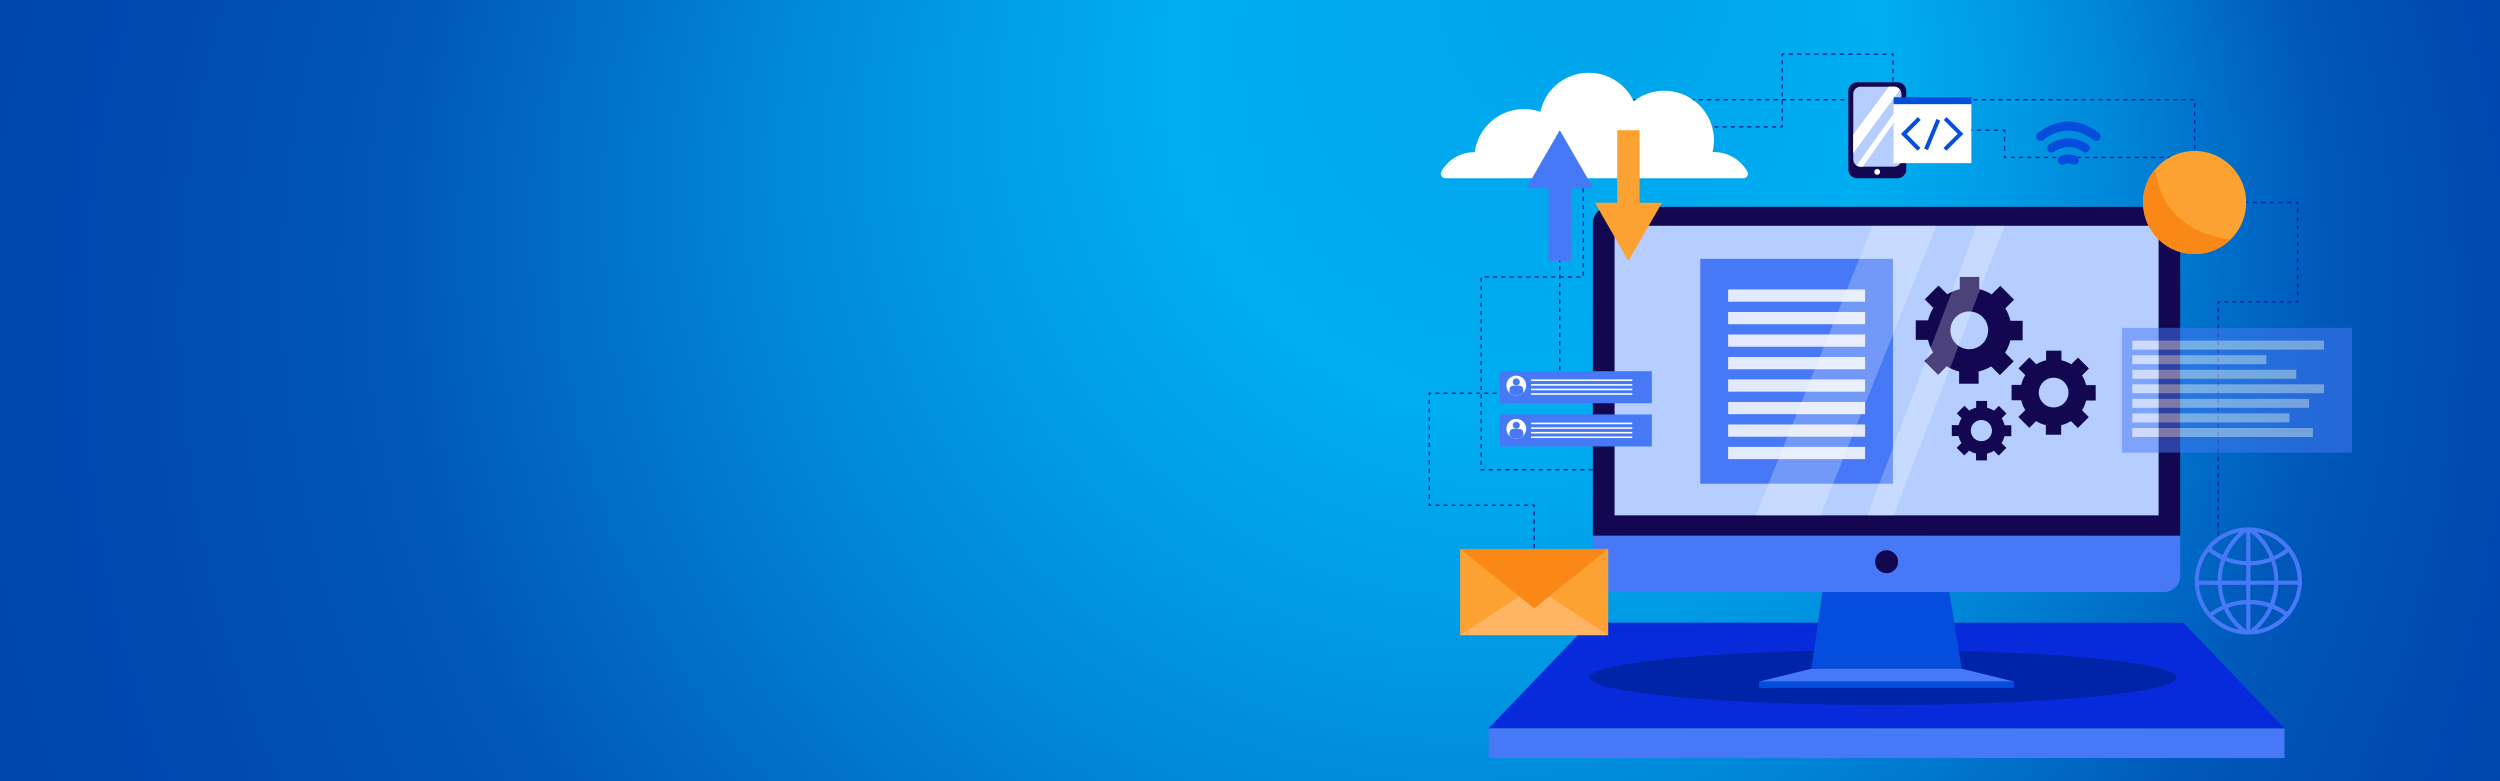 <svg xmlns="http://www.w3.org/2000/svg" xmlns:xlink="http://www.w3.org/1999/xlink" width="1920" height="600" viewBox="0 0 1920 600">
  <rect x="0" y="0" width="1920" height="600" fill="#333333" stroke="none"/>
  <defs>
    <radialGradient id="radial-gradient" cx="0.5" cy="0.5" fx="0.974" fy="-0.061" r="1.773" gradientTransform="translate(0.344) scale(0.313 1)" gradientUnits="objectBoundingBox">
      <stop offset="0.034" stop-color="#00a4eb"/>
      <stop offset="0.088" stop-color="#00a7ed"/>
      <stop offset="0.258" stop-color="#00adf1"/>
      <stop offset="0.366" stop-color="#009de7"/>
      <stop offset="0.496" stop-color="#0085d7"/>
      <stop offset="0.695" stop-color="#0058ba"/>
      <stop offset="0.712" stop-color="#0056b9"/>
      <stop offset="0.864" stop-color="#0049b1"/>
      <stop offset="1" stop-color="#0044ae"/>
    </radialGradient>
    <clipPath id="clip-path">
      <path id="Path_7182" data-name="Path 7182" d="M482.8-378a7.6,7.6,0,0,1-7.6,7.6,7.6,7.6,0,0,1-7.6-7.6,7.6,7.6,0,0,1,7.6-7.6A7.6,7.6,0,0,1,482.8-378Z"/>
    </clipPath>
    <clipPath id="clip-path-3">
      <path id="Path_7187" data-name="Path 7187" d="M482.8-344.8a7.6,7.6,0,0,1-7.6,7.6,7.6,7.6,0,0,1-7.6-7.6,7.6,7.6,0,0,1,7.6-7.6A7.6,7.6,0,0,1,482.8-344.8Z"/>
    </clipPath>
    <clipPath id="clip-path-5">
      <path id="Path_7198" data-name="Path 7198" d="M765.4-607.5H739.6a5.591,5.591,0,0,0-5.6,5.6v50.2a5.591,5.591,0,0,0,5.6,5.6h25.8a5.591,5.591,0,0,0,5.6-5.6v-50.2A5.656,5.656,0,0,0,765.4-607.5Z"/>
    </clipPath>
  </defs>
  <g id="Implementation_banner" transform="translate(689.3 674.1)">
    <g id="Layer_1">
      <rect id="Rectangle_7363" data-name="Rectangle 7363" width="1920" height="600" transform="translate(-689.3 -674.1)" fill="url(#radial-gradient)"/>
    </g>
    <g id="Layer_5">
      <path id="Path_7149" data-name="Path 7149" d="M996.2-553.2v-44.3H526.7v136.1H448.2v148.1h97.6" fill="none" stroke="#0024a8" stroke-miterlimit="10" stroke-width="1.066" stroke-dasharray="3.197"/>
      <g id="Group_2630" data-name="Group 2630">
        <g id="Group_2629" data-name="Group 2629">
          <line id="Line_151" data-name="Line 151" y1="1.6" transform="translate(489 -225.1)" fill="none" stroke="#0024a8" stroke-miterlimit="10" stroke-width="1.066"/>
          <line id="Line_152" data-name="Line 152" y1="54.7" transform="translate(489 -282.9)" fill="none" stroke="#0024a8" stroke-miterlimit="10" stroke-width="1.066" stroke-dasharray="3.128 3.128"/>
          <path id="Path_7150" data-name="Path 7150" d="M489-284.5v-1.6h-1.6" fill="none" stroke="#0024a8" stroke-miterlimit="10" stroke-width="1.066"/>
          <line id="Line_153" data-name="Line 153" x1="72.7" transform="translate(411.6 -286.1)" fill="none" stroke="#0024a8" stroke-miterlimit="10" stroke-width="1.066" stroke-dasharray="3.094 3.094"/>
          <path id="Path_7151" data-name="Path 7151" d="M410-286.1h-1.6v-1.6" fill="none" stroke="#0024a8" stroke-miterlimit="10" stroke-width="1.066"/>
          <line id="Line_154" data-name="Line 154" y1="77.8" transform="translate(408.4 -368.8)" fill="none" stroke="#0024a8" stroke-miterlimit="10" stroke-width="1.066" stroke-dasharray="3.311 3.311"/>
          <path id="Path_7152" data-name="Path 7152" d="M408.4-370.5v-1.6H410" fill="none" stroke="#0024a8" stroke-miterlimit="10" stroke-width="1.066"/>
          <line id="Line_155" data-name="Line 155" x2="92.3" transform="translate(413.1 -372.1)" fill="none" stroke="#0024a8" stroke-miterlimit="10" stroke-width="1.066" stroke-dasharray="3.128 3.128"/>
          <path id="Path_7153" data-name="Path 7153" d="M507-372.1h1.6v-1.6" fill="none" stroke="#0024a8" stroke-miterlimit="10" stroke-width="1.066"/>
          <line id="Line_156" data-name="Line 156" y1="196.6" transform="translate(508.6 -573.5)" fill="none" stroke="#0024a8" stroke-miterlimit="10" stroke-width="1.066" stroke-dasharray="3.198 3.198"/>
          <path id="Path_7154" data-name="Path 7154" d="M508.6-575.1v-1.6h1.6" fill="none" stroke="#0024a8" stroke-miterlimit="10" stroke-width="1.066"/>
          <line id="Line_157" data-name="Line 157" x2="162.9" transform="translate(513.4 -576.7)" fill="none" stroke="#0024a8" stroke-miterlimit="10" stroke-width="1.066" stroke-dasharray="3.164 3.164"/>
          <path id="Path_7155" data-name="Path 7155" d="M677.9-576.7h1.6v-1.6" fill="none" stroke="#0024a8" stroke-miterlimit="10" stroke-width="1.066"/>
          <line id="Line_158" data-name="Line 158" y1="48" transform="translate(679.5 -629.4)" fill="none" stroke="#0024a8" stroke-miterlimit="10" stroke-width="1.066" stroke-dasharray="3.094 3.094"/>
          <path id="Path_7156" data-name="Path 7156" d="M679.5-630.9v-1.6h1.6" fill="none" stroke="#0024a8" stroke-miterlimit="10" stroke-width="1.066"/>
          <line id="Line_159" data-name="Line 159" x2="76.8" transform="translate(684.4 -632.5)" fill="none" stroke="#0024a8" stroke-miterlimit="10" stroke-width="1.066" stroke-dasharray="3.271 3.271"/>
          <path id="Path_7157" data-name="Path 7157" d="M762.9-632.5h1.6v1.6" fill="none" stroke="#0024a8" stroke-miterlimit="10" stroke-width="1.066"/>
          <line id="Line_160" data-name="Line 160" y2="50.4" transform="translate(764.5 -627.7)" fill="none" stroke="#0024a8" stroke-miterlimit="10" stroke-width="1.066" stroke-dasharray="3.248 3.248"/>
          <path id="Path_7158" data-name="Path 7158" d="M764.5-575.7v1.6h1.6" fill="none" stroke="#0024a8" stroke-miterlimit="10" stroke-width="1.066"/>
          <line id="Line_161" data-name="Line 161" x2="77.6" transform="translate(769.4 -574.1)" fill="none" stroke="#0024a8" stroke-miterlimit="10" stroke-width="1.066" stroke-dasharray="3.302 3.302"/>
          <path id="Path_7159" data-name="Path 7159" d="M848.6-574.1h1.6v1.6" fill="none" stroke="#0024a8" stroke-miterlimit="10" stroke-width="1.066"/>
          <line id="Line_162" data-name="Line 162" y2="12.4" transform="translate(850.2 -569)" fill="none" stroke="#0024a8" stroke-miterlimit="10" stroke-width="1.066" stroke-dasharray="3.534 3.534"/>
          <path id="Path_7160" data-name="Path 7160" d="M850.2-554.8v1.6h1.6" fill="none" stroke="#0024a8" stroke-miterlimit="10" stroke-width="1.066"/>
          <line id="Line_163" data-name="Line 163" x2="138" transform="translate(855 -553.2)" fill="none" stroke="#0024a8" stroke-miterlimit="10" stroke-width="1.066" stroke-dasharray="3.172 3.172"/>
          <path id="Path_7161" data-name="Path 7161" d="M994.6-553.2h1.6v1.6" fill="none" stroke="#0024a8" stroke-miterlimit="10" stroke-width="1.066"/>
          <line id="Line_164" data-name="Line 164" y2="26.3" transform="translate(996.2 -548.2)" fill="none" stroke="#0024a8" stroke-miterlimit="10" stroke-width="1.066" stroke-dasharray="3.497 3.497"/>
          <path id="Path_7162" data-name="Path 7162" d="M996.2-520.2v1.6h1.6" fill="none" stroke="#0024a8" stroke-miterlimit="10" stroke-width="1.066"/>
          <line id="Line_165" data-name="Line 165" x2="70.9" transform="translate(1001.1 -518.6)" fill="none" stroke="#0024a8" stroke-miterlimit="10" stroke-width="1.066" stroke-dasharray="3.3 3.3"/>
          <path id="Path_7163" data-name="Path 7163" d="M1073.7-518.6h1.6v1.6" fill="none" stroke="#0024a8" stroke-miterlimit="10" stroke-width="1.066"/>
          <line id="Line_166" data-name="Line 166" y2="68.3" transform="translate(1075.3 -513.8)" fill="none" stroke="#0024a8" stroke-miterlimit="10" stroke-width="1.066" stroke-dasharray="3.176 3.176"/>
          <path id="Path_7164" data-name="Path 7164" d="M1075.3-443.9v1.6h-1.6" fill="none" stroke="#0024a8" stroke-miterlimit="10" stroke-width="1.066"/>
          <line id="Line_167" data-name="Line 167" x1="53.1" transform="translate(1017.5 -442.3)" fill="none" stroke="#0024a8" stroke-miterlimit="10" stroke-width="1.066" stroke-dasharray="3.038 3.038"/>
          <path id="Path_7165" data-name="Path 7165" d="M1015.9-442.3h-1.6v1.6" fill="none" stroke="#0024a8" stroke-miterlimit="10" stroke-width="1.066"/>
          <line id="Line_168" data-name="Line 168" y2="176.3" transform="translate(1014.3 -437.6)" fill="none" stroke="#0024a8" stroke-miterlimit="10" stroke-width="1.066" stroke-dasharray="3.176 3.176"/>
          <line id="Line_169" data-name="Line 169" y2="1.6" transform="translate(1014.3 -259.7)" fill="none" stroke="#0024a8" stroke-miterlimit="10" stroke-width="1.066"/>
        </g>
      </g>
      <g id="Group_2631" data-name="Group 2631">
        <rect id="Rectangle_7365" data-name="Rectangle 7365" width="611.2" height="22.9" transform="translate(454 -114.8)" fill="#4779f6"/>
        <path id="Path_7166" data-name="Path 7166" d="M987.5-195.9H531.6L454-114.8h611.2Z" fill="#072bdb"/>
      </g>
      <ellipse id="Ellipse_266" data-name="Ellipse 266" cx="225.6" cy="21.1" rx="225.6" ry="21.1" transform="translate(531.2 -174.9)" fill="#0024a8"/>
      <g id="Group_2638" data-name="Group 2638">
        <g id="Group_2637" data-name="Group 2637">
          <g id="Group_2632" data-name="Group 2632">
            <path id="Path_7167" data-name="Path 7167" d="M711.6-227.9l-9.8,67.4H817.3l-10.9-67.4Z" fill="#054ddd"/>
            <rect id="Rectangle_7366" data-name="Rectangle 7366" width="195.7" height="4.9" transform="translate(661.7 -150.7)" fill="#054ddd"/>
            <path id="Path_7168" data-name="Path 7168" d="M701.8-160.5l-40.1,9.8H857.4l-40.1-9.8Z" fill="#4779f6"/>
          </g>
          <g id="Group_2633" data-name="Group 2633">
            <path id="Path_7169" data-name="Path 7169" d="M985.1-262.6H534v-240a12.718,12.718,0,0,1,12.7-12.7H972.4a12.718,12.718,0,0,1,12.7,12.7v240Z" fill="#130751"/>
            <path id="Path_7170" data-name="Path 7170" d="M972.5-219.4H546.6A12.611,12.611,0,0,1,534-232v-30.6H985.1V-232A12.611,12.611,0,0,1,972.5-219.4Z" fill="#4779f6"/>
            <rect id="Rectangle_7367" data-name="Rectangle 7367" width="417.8" height="222.4" transform="translate(550.7 -500.7)" fill="#b6ceff"/>
            <path id="Path_7171" data-name="Path 7171" d="M768.4-242.7a8.749,8.749,0,0,1-8.8,8.8,8.749,8.749,0,0,1-8.8-8.8,8.749,8.749,0,0,1,8.8-8.8A8.749,8.749,0,0,1,768.4-242.7Z" fill="#130751"/>
          </g>
          <g id="Group_2636" data-name="Group 2636">
            <g id="Group_2634" data-name="Group 2634">
              <rect id="Rectangle_7368" data-name="Rectangle 7368" width="148" height="172.7" transform="translate(616.5 -475.3)" fill="#4779f6"/>
              <rect id="Rectangle_7369" data-name="Rectangle 7369" width="105.2" height="9.4" transform="translate(637.9 -451.8)" fill="#e4eafe"/>
              <rect id="Rectangle_7370" data-name="Rectangle 7370" width="105.2" height="9.4" transform="translate(637.9 -434.5)" fill="#e4eafe"/>
              <rect id="Rectangle_7371" data-name="Rectangle 7371" width="105.2" height="9.4" transform="translate(637.9 -417.2)" fill="#e4eafe"/>
              <rect id="Rectangle_7372" data-name="Rectangle 7372" width="105.2" height="9.4" transform="translate(637.9 -399.9)" fill="#e4eafe"/>
              <rect id="Rectangle_7373" data-name="Rectangle 7373" width="105.2" height="9.4" transform="translate(637.9 -382.7)" fill="#e4eafe"/>
              <rect id="Rectangle_7374" data-name="Rectangle 7374" width="105.2" height="9.4" transform="translate(637.9 -365.4)" fill="#e4eafe"/>
              <rect id="Rectangle_7375" data-name="Rectangle 7375" width="105.2" height="9.4" transform="translate(637.9 -348.1)" fill="#e4eafe"/>
              <rect id="Rectangle_7376" data-name="Rectangle 7376" width="105.2" height="9.4" transform="translate(637.9 -330.9)" fill="#e4eafe"/>
            </g>
            <g id="Group_2635" data-name="Group 2635">
              <path id="Path_7172" data-name="Path 7172" d="M864.1-412.7v-15h-9.4a33.431,33.431,0,0,0-3.9-9.6l6.7-6.7-10.6-10.6-6.6,6.6a31.953,31.953,0,0,0-9.5-4v-9.4h-15v9.4a33.432,33.432,0,0,0-9.6,3.9l-6.7-6.7-10.6,10.6,6.6,6.6a31.953,31.953,0,0,0-4,9.5H782v15h9.4a33.431,33.431,0,0,0,3.9,9.6l-6.7,6.7,10.6,10.6,6.6-6.6a31.953,31.953,0,0,0,9.5,4v9.4h15v-9.4a33.432,33.432,0,0,0,9.6-3.9l6.7,6.7,10.6-10.6-6.6-6.6a31.953,31.953,0,0,0,4-9.5Zm-41,6.8a14.51,14.51,0,0,1-14.5-14.5,14.51,14.51,0,0,1,14.5-14.5,14.51,14.51,0,0,1,14.5,14.5A14.64,14.64,0,0,1,823.1-405.9Z" fill="#130751"/>
              <path id="Path_7173" data-name="Path 7173" d="M920.2-366.5v-11.8h-7.4a24.774,24.774,0,0,0-3.1-7.5l5.3-5.3-8.4-8.4-5.2,5.2a24.774,24.774,0,0,0-7.5-3.1v-7.4H882.1v7.4a24.774,24.774,0,0,0-7.5,3.1l-5.3-5.3-8.4,8.4,5.2,5.2a24.773,24.773,0,0,0-3.1,7.5h-7.4v11.8H863a24.774,24.774,0,0,0,3.1,7.5l-5.3,5.3,8.4,8.4,5.2-5.2a24.774,24.774,0,0,0,7.5,3.1v7.4h11.8v-7.4a24.774,24.774,0,0,0,7.5-3.1l5.3,5.3,8.4-8.4-5.2-5.2a24.773,24.773,0,0,0,3.1-7.5Zm-32.3,5.3a11.4,11.4,0,0,1-11.4-11.4A11.4,11.4,0,0,1,887.9-384a11.4,11.4,0,0,1,11.4,11.4A11.4,11.4,0,0,1,887.9-361.2Z" fill="#130751"/>
              <path id="Path_7174" data-name="Path 7174" d="M855.4-339.1v-8.4h-5.2a16.529,16.529,0,0,0-2.2-5.3l3.7-3.7-5.9-5.9-3.7,3.7a16.529,16.529,0,0,0-5.3-2.2v-5.3h-8.4v5.2a16.528,16.528,0,0,0-5.3,2.2l-3.7-3.7-5.9,5.9,3.7,3.7a16.529,16.529,0,0,0-2.2,5.3h-5.3v8.4h5.2a16.529,16.529,0,0,0,2.2,5.3l-3.7,3.7,5.9,5.9L823-328a16.529,16.529,0,0,0,5.3,2.2v5.3h8.4v-5.2a16.528,16.528,0,0,0,5.3-2.2l3.7,3.7,5.9-5.9-3.7-3.7a16.529,16.529,0,0,0,2.2-5.3Zm-23,3.8a8.066,8.066,0,0,1-8.1-8.1,8.066,8.066,0,0,1,8.1-8.1,8.066,8.066,0,0,1,8.1,8.1A8.066,8.066,0,0,1,832.4-335.3Z" fill="#130751"/>
            </g>
          </g>
        </g>
        <path id="Path_7175" data-name="Path 7175" d="M748.9-500.7,659.1-278.3h49.7l89.1-222.4Z" fill="#fff" opacity="0.24"/>
        <path id="Path_7176" data-name="Path 7176" d="M828.8-500.7,744.9-278.3h20l85.3-222.4Z" fill="#fff" opacity="0.24"/>
      </g>
      <g id="Group_2642" data-name="Group 2642">
        <g id="Group_2639" data-name="Group 2639">
          <path id="Path_7177" data-name="Path 7177" d="M903.8-547.6a4.012,4.012,0,0,1-1.5-.3,7.6,7.6,0,0,0-6.3,0,3.474,3.474,0,0,1-4.6-1.6,3.465,3.465,0,0,1,1.5-4.6,14.873,14.873,0,0,1,12.5,0,3.474,3.474,0,0,1,1.6,4.6A3.7,3.7,0,0,1,903.8-547.6Z" fill="#054ddd"/>
        </g>
        <g id="Group_2640" data-name="Group 2640">
          <path id="Path_7178" data-name="Path 7178" d="M912.2-557a3.606,3.606,0,0,1-2-.6c-11.1-7.8-21.7-.1-21.8,0a3.475,3.475,0,0,1-4.8-.7,3.475,3.475,0,0,1,.7-4.8c5.1-3.7,17.8-8.5,29.9,0a3.39,3.39,0,0,1,.8,4.8A3.888,3.888,0,0,1,912.2-557Z" fill="#054ddd"/>
        </g>
        <g id="Group_2641" data-name="Group 2641">
          <path id="Path_7179" data-name="Path 7179" d="M920.5-565.8a3.322,3.322,0,0,1-2.1-.7c-20.6-15.9-37.3-.8-38-.2a3.474,3.474,0,0,1-4.9-.2,3.474,3.474,0,0,1,.2-4.9c.2-.2,21.7-19.7,46.9-.2a3.381,3.381,0,0,1,.6,4.8A2.968,2.968,0,0,1,920.5-565.8Z" fill="#054ddd"/>
        </g>
      </g>
      <g id="Group_2644" data-name="Group 2644">
        <g id="Group_2643" data-name="Group 2643">
          <circle id="Ellipse_267" data-name="Ellipse 267" cx="39.6" cy="39.6" r="39.6" transform="translate(940.17 -518.596) rotate(-45)" fill="#fca232"/>
          <path id="Path_7180" data-name="Path 7180" d="M966-544.2a39.131,39.131,0,0,0-9.4,25.6A39.562,39.562,0,0,0,996.2-479a39.286,39.286,0,0,0,27.5-11.1C978.3-496.5,968-526.2,966-544.2Z" fill="#f98816"/>
        </g>
      </g>
      <g id="XMLID_9074_">
        <path id="XMLID_9075_" d="M1035.2-186.8h4a41.025,41.025,0,0,0,39.4-41.1,40.959,40.959,0,0,0-39.4-41.1h-3.9a41.16,41.16,0,0,0-39,41.1A40.935,40.935,0,0,0,1035.2-186.8Zm-24.9-14.5a43.5,43.5,0,0,1,8.4-4.8,49.611,49.611,0,0,0,11.7,15.6A38.545,38.545,0,0,1,1010.3-201.3Zm25.5,11a47.167,47.167,0,0,1-14.1-17,48.384,48.384,0,0,1,14.1-2.8Zm0-23a50.237,50.237,0,0,0-15.4,3.1,46.2,46.2,0,0,1-3.3-14.7h18.7Zm0-14.9H1017a45.8,45.8,0,0,1,2.6-15.2,49.882,49.882,0,0,0,16.2,3.4Zm8,37.8a48.844,48.844,0,0,0,12.1-16.2,49.73,49.73,0,0,1,9.1,4.9A39.019,39.019,0,0,1,1043.8-190.4Zm23.3-13.8a47.59,47.59,0,0,0-9.9-5.4,49.844,49.844,0,0,0,3.3-15.4h14.9A38.5,38.5,0,0,1,1067.1-204.2Zm1.1-45.9a37.422,37.422,0,0,1,7.1,21.9h-14.9a50.451,50.451,0,0,0-2.6-15.9A41.428,41.428,0,0,0,1068.2-250.1Zm-1.9-2.5a47.464,47.464,0,0,1-9.5,5.6,49.479,49.479,0,0,0-13-18.4A38.4,38.4,0,0,1,1066.3-252.6ZM1039-265.2a47.206,47.206,0,0,1,14.9,19.4,47.259,47.259,0,0,1-14.9,2.7Zm0,25.3a51.381,51.381,0,0,0,16-2.9,45.745,45.745,0,0,1,2.4,14.7h-18.3v-11.8Zm0,14.9h18.2a45.7,45.7,0,0,1-3.1,14.2,52.125,52.125,0,0,0-15.2-2.6V-225Zm0,14.9a46.627,46.627,0,0,1,13.9,2.4,46.261,46.261,0,0,1-13.9,17.2Zm-3.2-55.4v22.4a45.812,45.812,0,0,1-15.1-3.2A46.448,46.448,0,0,1,1035.8-265.5Zm-5.3.2a51.18,51.18,0,0,0-12.7,17.6,44.711,44.711,0,0,1-8.8-5.5A38.448,38.448,0,0,1,1030.5-265.3Zm-23.6,14.7a48.846,48.846,0,0,0,9.7,6,51.043,51.043,0,0,0-2.8,16.5H999.3A37.878,37.878,0,0,1,1006.9-250.6Zm-7.4,25.7h14.4a50.31,50.31,0,0,0,3.5,15.9,53.7,53.7,0,0,0-9.3,5.4A38.175,38.175,0,0,1,999.5-224.9Z" fill="#4779f6"/>
      </g>
      <g id="Group_2648" data-name="Group 2648">
        <rect id="Rectangle_7377" data-name="Rectangle 7377" width="116.9" height="24.6" transform="translate(462.4 -389)" fill="#4779f6"/>
        <g id="Group_2647" data-name="Group 2647">
          <g id="Group_2645" data-name="Group 2645" clip-path="url(#clip-path)">
            <path id="Path_7181" data-name="Path 7181" d="M482.8-378a7.6,7.6,0,0,1-7.6,7.6,7.6,7.6,0,0,1-7.6-7.6,7.6,7.6,0,0,1,7.6-7.6A7.6,7.6,0,0,1,482.8-378Z" fill="#fff"/>
          </g>
          <g id="Group_2646" data-name="Group 2646" clip-path="url(#clip-path)">
            <path id="Path_7183" data-name="Path 7183" d="M477.9-380.8a2.689,2.689,0,0,1-2.7,2.7,2.689,2.689,0,0,1-2.7-2.7,2.689,2.689,0,0,1,2.7-2.7A2.824,2.824,0,0,1,477.9-380.8Z" fill="#4779f6"/>
            <path id="Path_7184" data-name="Path 7184" d="M480.5-370.2H470v-4.7a2.946,2.946,0,0,1,3-3h4.5a2.946,2.946,0,0,1,3,3Z" fill="#4779f6"/>
          </g>
        </g>
        <rect id="Rectangle_7378" data-name="Rectangle 7378" width="77.8" height="1.2" transform="translate(486.5 -382.7)" fill="#fff"/>
        <rect id="Rectangle_7379" data-name="Rectangle 7379" width="77.8" height="1.2" transform="translate(486.5 -379.1)" fill="#fff"/>
        <rect id="Rectangle_7380" data-name="Rectangle 7380" width="77.8" height="1.2" transform="translate(486.5 -375.6)" fill="#fff"/>
        <rect id="Rectangle_7381" data-name="Rectangle 7381" width="77.8" height="1.2" transform="translate(486.5 -372.1)" fill="#fff"/>
      </g>
      <g id="Group_2652" data-name="Group 2652">
        <rect id="Rectangle_7382" data-name="Rectangle 7382" width="116.9" height="24.6" transform="translate(462.4 -355.8)" fill="#4779f6"/>
        <g id="Group_2651" data-name="Group 2651">
          <g id="Group_2649" data-name="Group 2649" clip-path="url(#clip-path-3)">
            <path id="Path_7186" data-name="Path 7186" d="M482.8-344.8a7.6,7.6,0,0,1-7.6,7.6,7.6,7.6,0,0,1-7.6-7.6,7.6,7.6,0,0,1,7.6-7.6A7.6,7.6,0,0,1,482.8-344.8Z" fill="#fff"/>
          </g>
          <g id="Group_2650" data-name="Group 2650" clip-path="url(#clip-path-3)">
            <path id="Path_7188" data-name="Path 7188" d="M477.9-347.5a2.689,2.689,0,0,1-2.7,2.7,2.689,2.689,0,0,1-2.7-2.7,2.689,2.689,0,0,1,2.7-2.7A2.689,2.689,0,0,1,477.9-347.5Z" fill="#4779f6"/>
            <path id="Path_7189" data-name="Path 7189" d="M480.5-337H470v-4.7a2.946,2.946,0,0,1,3-3h4.5a2.946,2.946,0,0,1,3,3Z" fill="#4779f6"/>
          </g>
        </g>
        <rect id="Rectangle_7383" data-name="Rectangle 7383" width="77.8" height="1.2" transform="translate(486.5 -349.5)" fill="#fff"/>
        <rect id="Rectangle_7384" data-name="Rectangle 7384" width="77.8" height="1.2" transform="translate(486.5 -345.9)" fill="#fff"/>
        <rect id="Rectangle_7385" data-name="Rectangle 7385" width="77.8" height="1.2" transform="translate(486.5 -342.4)" fill="#fff"/>
        <rect id="Rectangle_7386" data-name="Rectangle 7386" width="77.8" height="1.2" transform="translate(486.5 -338.9)" fill="#fff"/>
      </g>
      <g id="Group_2654" data-name="Group 2654">
        <path id="Path_7191" data-name="Path 7191" d="M627-557.3h-1.1a38.239,38.239,0,0,0,1.1-9,38.09,38.09,0,0,0-38.1-38.1,37.792,37.792,0,0,0-23.5,8.1,38.08,38.08,0,0,0-34.5-21.9,37.981,37.981,0,0,0-37.2,30,37.863,37.863,0,0,0-12.6-2.1,38.114,38.114,0,0,0-37.8,33.1H443a28.855,28.855,0,0,0-25.3,14.8,3.5,3.5,0,0,0,3,5.2H649.6a3.437,3.437,0,0,0,3-5.2A29.465,29.465,0,0,0,627-557.3Z" fill="#fff"/>
        <g id="Group_2653" data-name="Group 2653">
          <path id="Path_7192" data-name="Path 7192" d="M534.4-529.5l-25.8-44.6-25.8,44.6H500v55.8h17.2v-55.8Z" fill="#4779f6"/>
          <path id="Path_7193" data-name="Path 7193" d="M535.6-518.4l25.7,44.7,25.8-44.7H569.9v-55.7H552.7v55.7Z" fill="#fca232"/>
        </g>
      </g>
      <g id="Group_2655" data-name="Group 2655" opacity="0.51">
        <rect id="Rectangle_7387" data-name="Rectangle 7387" width="176.7" height="95.8" transform="translate(940.3 -422.3)" fill="#4779f6"/>
        <rect id="Rectangle_7388" data-name="Rectangle 7388" width="147.2" height="6.9" transform="translate(948.3 -412.5)" fill="#e4eafe"/>
        <rect id="Rectangle_7389" data-name="Rectangle 7389" width="102.9" height="6.9" transform="translate(948.3 -401.3)" fill="#e4eafe"/>
        <rect id="Rectangle_7390" data-name="Rectangle 7390" width="125.9" height="6.9" transform="translate(948.3 -390.1)" fill="#e4eafe"/>
        <rect id="Rectangle_7391" data-name="Rectangle 7391" width="147.2" height="6.9" transform="translate(948.3 -379)" fill="#e4eafe"/>
        <rect id="Rectangle_7392" data-name="Rectangle 7392" width="135.8" height="6.9" transform="translate(948.3 -367.8)" fill="#e4eafe"/>
        <rect id="Rectangle_7393" data-name="Rectangle 7393" width="120.7" height="6.9" transform="translate(948.3 -356.6)" fill="#e4eafe"/>
        <rect id="Rectangle_7394" data-name="Rectangle 7394" width="138.7" height="6.9" transform="translate(948.3 -345.4)" fill="#e4eafe"/>
      </g>
      <g id="Group_2656" data-name="Group 2656">
        <rect id="Rectangle_7395" data-name="Rectangle 7395" width="113.7" height="66.2" transform="translate(432.1 -252.5)" fill="#fca232"/>
        <path id="Path_7194" data-name="Path 7194" d="M432.1-186.3,489-223.5l56.8,37.2Z" fill="#ffb564"/>
        <path id="Path_7195" data-name="Path 7195" d="M432.1-252.5,489-206.9l56.8-45.6Z" fill="#f98816"/>
      </g>
      <g id="Group_2666" data-name="Group 2666">
        <g id="Group_2661" data-name="Group 2661">
          <path id="Path_7196" data-name="Path 7196" d="M767.9-610.9H737a6.807,6.807,0,0,0-6.8,6.8V-544a6.807,6.807,0,0,0,6.8,6.8h30.9a6.807,6.807,0,0,0,6.8-6.8v-60.1A6.744,6.744,0,0,0,767.9-610.9Z" fill="#130751"/>
          <g id="Group_2660" data-name="Group 2660">
            <g id="Group_2657" data-name="Group 2657" clip-path="url(#clip-path-5)">
              <path id="Path_7197" data-name="Path 7197" d="M765.4-607.5H739.6a5.591,5.591,0,0,0-5.6,5.6v50.2a5.591,5.591,0,0,0,5.6,5.6h25.8a5.591,5.591,0,0,0,5.6-5.6v-50.2A5.656,5.656,0,0,0,765.4-607.5Z" fill="#b6ceff"/>
            </g>
            <g id="Group_2658" data-name="Group 2658" clip-path="url(#clip-path-5)">
              <path id="Path_7199" data-name="Path 7199" d="M726.3-560.4l41.8-56.2h10.1L726.3-546Z" fill="#fff"/>
            </g>
            <g id="Group_2659" data-name="Group 2659" clip-path="url(#clip-path-5)">
              <path id="Path_7201" data-name="Path 7201" d="M730.2-538.2l49.7-69.3v6.6l-49.7,70.6Z" fill="#fff"/>
            </g>
          </g>
          <path id="Path_7203" data-name="Path 7203" d="M754.6-542.1a2.22,2.22,0,0,1-2.2,2.2,2.22,2.22,0,0,1-2.2-2.2,2.22,2.22,0,0,1,2.2-2.2A2.156,2.156,0,0,1,754.6-542.1Z" fill="#fff"/>
        </g>
        <g id="Group_2665" data-name="Group 2665">
          <rect id="Rectangle_7396" data-name="Rectangle 7396" width="59.7" height="45.4" transform="translate(765 -594.2)" fill="#fff"/>
          <g id="Group_2662" data-name="Group 2662">
            <path id="Path_7204" data-name="Path 7204" d="M783.4-558.3l-12.8-12.9,13-13,2.2,2.2L775-571.2l10.6,10.7Z" fill="#054ddd"/>
          </g>
          <g id="Group_2663" data-name="Group 2663">
            <path id="Path_7205" data-name="Path 7205" d="M805.5-558.3l-2.2-2.2,10.9-10.8L803.5-582l2.2-2.2,12.8,12.9Z" fill="#054ddd"/>
          </g>
          <g id="Group_2664" data-name="Group 2664">
            <rect id="Rectangle_7397" data-name="Rectangle 7397" width="24.6" height="3.1" transform="translate(788.449 -559.983) rotate(-67.492)" fill="#054ddd"/>
          </g>
          <rect id="Rectangle_7398" data-name="Rectangle 7398" width="59.7" height="5.3" transform="translate(765 -599.4)" fill="#054ddd"/>
        </g>
      </g>
    </g>
  </g>
</svg>
